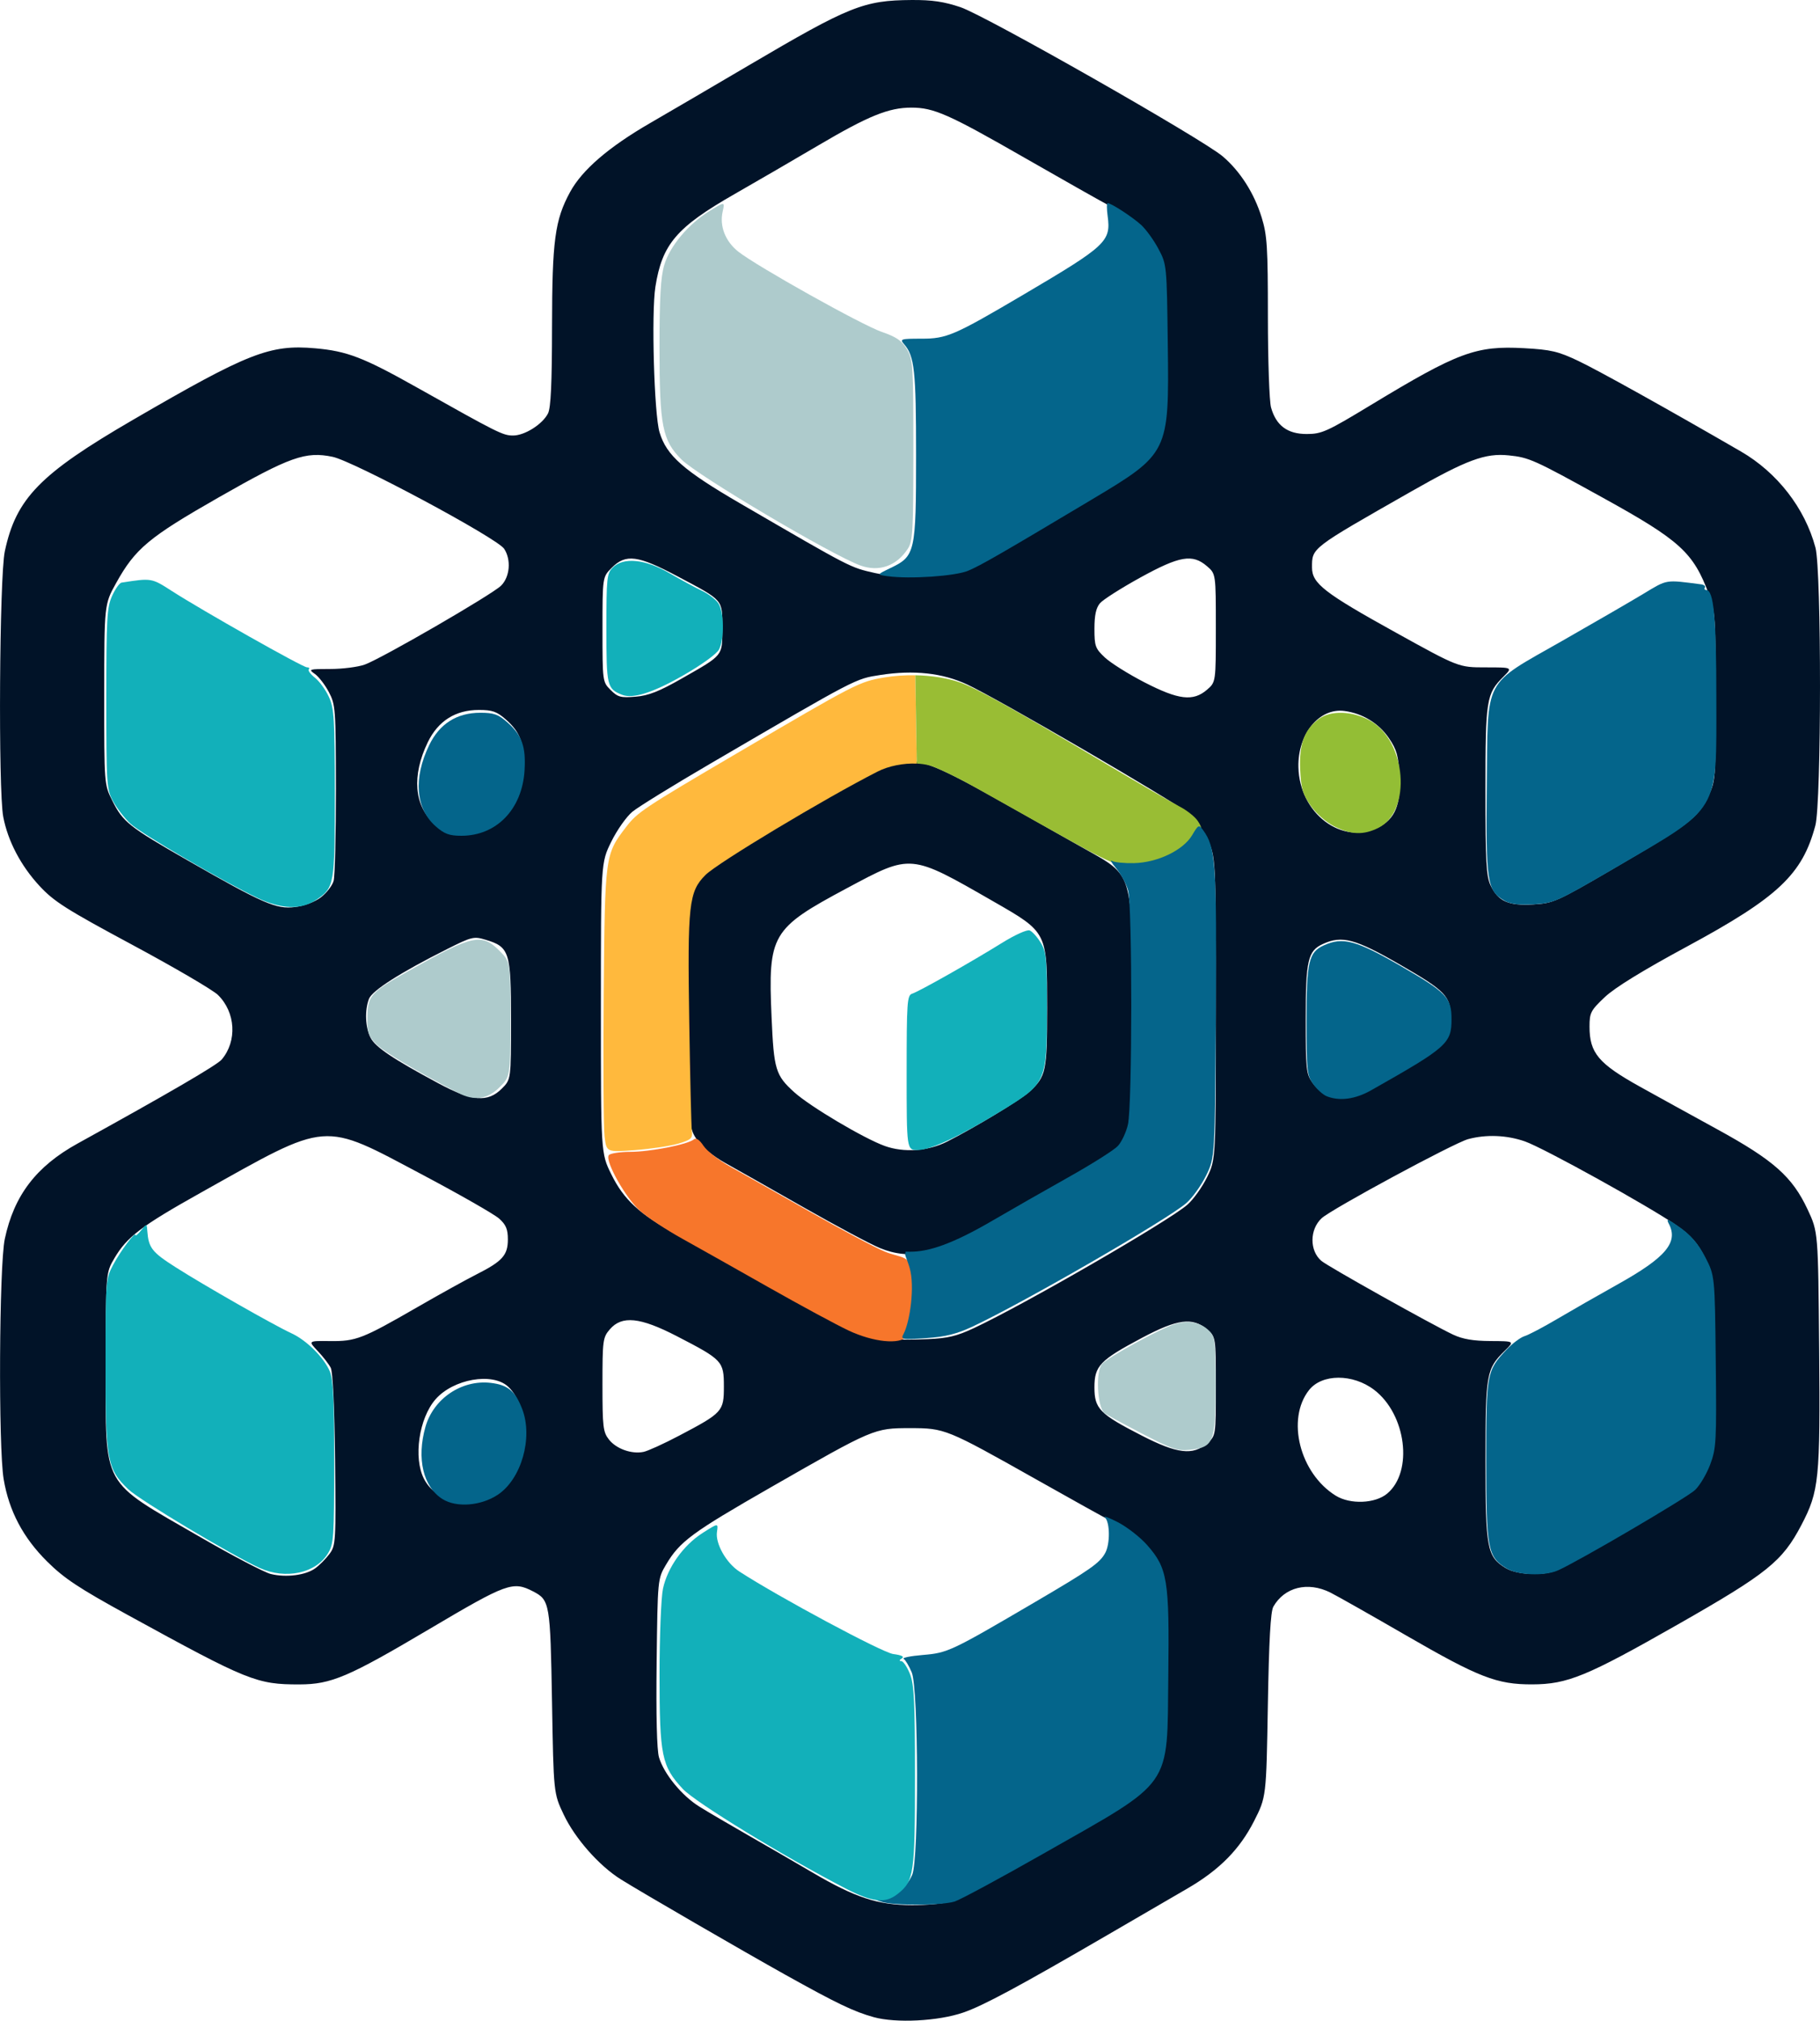<?xml version="1.0" encoding="UTF-8" standalone="no"?>
<!-- Created with Inkscape (http://www.inkscape.org/) -->

<svg
   width="152.698mm"
   height="169.529mm"
   viewBox="0 0 152.698 169.529"
   version="1.1"
   id="svg5"
   xml:space="preserve"
   inkscape:version="1.2.2 (b0a8486541, 2022-12-01)"
   sodipodi:docname="drawing_kndp.svg"
   xmlns:inkscape="http://www.inkscape.org/namespaces/inkscape"
   xmlns:sodipodi="http://sodipodi.sourceforge.net/DTD/sodipodi-0.dtd"
   xmlns="http://www.w3.org/2000/svg"
   xmlns:svg="http://www.w3.org/2000/svg"><sodipodi:namedview
     id="namedview7"
     pagecolor="#ffffff"
     bordercolor="#666666"
     borderopacity="1.0"
     inkscape:showpageshadow="2"
     inkscape:pageopacity="0.0"
     inkscape:pagecheckerboard="0"
     inkscape:deskcolor="#d1d1d1"
     inkscape:document-units="mm"
     showgrid="false"
     inkscape:zoom="0.71023424"
     inkscape:cx="832.11984"
     inkscape:cy="680.76132"
     inkscape:window-width="1866"
     inkscape:window-height="1044"
     inkscape:window-x="0"
     inkscape:window-y="0"
     inkscape:window-maximized="1"
     inkscape:current-layer="g1840" /><defs
     id="defs2" /><g
     inkscape:label="Layer 1"
     inkscape:groupmode="layer"
     id="layer1"
     transform="translate(-17.414,-40.027)"><g
       id="g1840"
       transform="translate(180.663,-7.149)"><path
         d="m -89.948,216.407 c -1.655,-0.456 -3.084,-1.142 -7.408,-3.553 -3.561,-1.986 -12.026,-6.893 -13.793,-7.997 -1.834,-1.145 -3.854,-3.434 -4.807,-5.444 -0.847,-1.788 -0.847,-1.788 -0.979,-9.461 -0.143,-8.271 -0.188,-8.537 -1.582,-9.258 -1.708,-0.883 -2.166,-0.717 -8.748,3.179 -6.772,4.008 -8.199,4.615 -10.854,4.621 -3.595,0.007 -4.309,-0.282 -14.402,-5.821 -4.128,-2.265 -5.339,-3.068 -6.77,-4.487 -2.019,-2.001 -3.201,-4.237 -3.651,-6.909 -0.452,-2.679 -0.38,-17.916 0.095,-20.158 0.773,-3.648 2.633,-6.085 6.109,-8.004 7.644,-4.219 11.693,-6.579 12.086,-7.043 1.315,-1.553 1.174,-3.97 -0.315,-5.426 -0.428,-0.418 -3.656,-2.307 -7.174,-4.197 -5.565,-2.99 -6.578,-3.633 -7.795,-4.947 -1.568,-1.693 -2.656,-3.768 -3.042,-5.799 -0.427,-2.249 -0.321,-20.132 0.131,-22.266 0.941,-4.439 2.946,-6.499 10.739,-11.029 9.689,-5.633 11.502,-6.346 15.295,-6.011 2.68,0.236 4.048,0.761 8.502,3.264 6.85,3.85 7.247,4.049 8.097,4.055 0.976,0.007 2.479,-0.94 2.942,-1.854 0.238,-0.47 0.333,-2.516 0.338,-7.268 0.009,-7.25 0.238,-8.961 1.516,-11.309 1.008,-1.852 3.232,-3.768 6.713,-5.783 1.659,-0.96 5.38,-3.137 8.268,-4.838 8.469,-4.986 9.646,-5.459 13.678,-5.487 1.706,-0.012 2.713,0.137 4.101,0.605 2.104,0.71 20.304,11.065 21.999,12.517 1.472,1.26 2.633,3.082 3.262,5.118 0.462,1.495 0.523,2.47 0.524,8.346 7.9e-4,3.659 0.12,7.078 0.264,7.599 0.422,1.517 1.38,2.23 2.997,2.227 1.255,-0.002 1.698,-0.202 5.37,-2.427 7.335,-4.444 8.825,-4.997 12.866,-4.774 2.256,0.124 2.857,0.266 4.551,1.07 1.674,0.795 7.518,4.05 13.642,7.598 3.047,1.765 5.367,4.757 6.25,8.06 0.514,1.923 0.507,21.386 -0.009,23.323 -1.092,4.103 -3.126,6.02 -10.764,10.147 -3.719,2.009 -6.065,3.453 -6.907,4.251 -1.175,1.113 -1.275,1.307 -1.275,2.465 0,2.215 0.748,3.107 4.233,5.045 1.382,0.769 4.299,2.377 6.482,3.573 4.741,2.598 6.294,3.976 7.583,6.726 0.883,1.884 0.883,1.884 0.968,11.674 0.095,10.983 -0.004,11.963 -1.494,14.807 -1.595,3.046 -2.856,4.06 -10.376,8.344 -7.639,4.351 -9.241,5.01 -12.202,5.02 -2.961,0.01 -4.485,-0.581 -10.557,-4.093 -2.974,-1.72 -5.848,-3.347 -6.387,-3.615 -1.888,-0.939 -3.837,-0.455 -4.777,1.187 -0.232,0.406 -0.368,2.836 -0.461,8.273 -0.132,7.698 -0.132,7.698 -1.157,9.716 -1.206,2.374 -2.91,4.098 -5.59,5.656 -1.019,0.592 -3.995,2.323 -6.615,3.847 -7.487,4.355 -10.511,5.983 -12.192,6.561 -2.107,0.725 -5.633,0.906 -7.519,0.386 z m 6.377,-9.688 c 1.125,-0.373 13.424,-7.354 15.104,-8.572 0.682,-0.495 1.575,-1.47 1.984,-2.166 0.744,-1.266 0.744,-1.266 0.827,-8.221 0.067,-5.664 0.007,-7.215 -0.326,-8.357 -0.501,-1.724 -2.026,-3.524 -3.772,-4.455 -0.702,-0.374 -3.657,-2.021 -6.568,-3.661 -7.545,-4.25 -7.652,-4.293 -10.583,-4.293 -2.999,0 -3.045,0.02 -11.642,4.945 -6.659,3.816 -7.669,4.56 -8.82,6.504 -0.705,1.191 -0.705,1.191 -0.79,8.202 -0.054,4.453 0.018,7.359 0.197,7.964 0.409,1.381 1.91,3.216 3.376,4.13 0.701,0.437 2.524,1.508 4.052,2.381 1.528,0.873 3.969,2.286 5.424,3.141 3.609,2.12 5.502,2.743 8.361,2.751 1.252,0.004 2.68,-0.127 3.175,-0.291 z m -53.224,-27.97 c 0.355,-0.26 0.891,-0.802 1.191,-1.206 0.524,-0.706 0.542,-1.011 0.466,-7.897 -0.049,-4.409 -0.188,-7.375 -0.362,-7.716 -0.156,-0.304 -0.647,-0.938 -1.093,-1.409 -0.809,-0.855 -0.809,-0.855 1.024,-0.833 2.181,0.027 2.714,-0.18 7.328,-2.841 1.873,-1.08 4.115,-2.323 4.982,-2.76 2.161,-1.091 2.62,-1.604 2.62,-2.928 0,-0.853 -0.158,-1.231 -0.728,-1.743 -0.4,-0.36 -3.273,-2.004 -6.383,-3.653 -8.572,-4.546 -7.793,-4.607 -18.649,1.474 -4.996,2.798 -6.199,3.711 -7.249,5.497 -0.726,1.235 -0.726,1.235 -0.726,9.04 0,10.385 -0.491,9.496 7.943,14.37 2.705,1.563 5.358,2.951 5.896,3.084 1.288,0.319 2.938,0.108 3.74,-0.479 z m 104.184,0.163 c 1.671,-0.731 10.848,-6.11 11.521,-6.753 0.4,-0.382 0.971,-1.346 1.269,-2.142 0.505,-1.35 0.536,-1.931 0.464,-8.636 -0.078,-7.188 -0.078,-7.188 -0.877,-8.751 -0.619,-1.21 -1.156,-1.811 -2.381,-2.662 -2.266,-1.576 -11.129,-6.485 -12.694,-7.031 -1.522,-0.531 -3.243,-0.6 -4.763,-0.191 -1.191,0.321 -11.471,5.873 -12.294,6.639 -1.012,0.942 -1.023,2.717 -0.023,3.573 0.544,0.466 9.238,5.334 11.054,6.19 0.802,0.378 1.689,0.53 3.139,0.537 2.021,0.011 2.021,0.011 1.226,0.788 -1.579,1.544 -1.646,1.918 -1.646,9.237 0,7.403 0.125,8.066 1.699,9.026 0.949,0.579 3.178,0.669 4.308,0.175 z m -89.134,-6.625 c 2.581,-1.708 3.232,-6.871 1.108,-8.793 -1.321,-1.196 -4.578,-0.621 -6.063,1.071 -1.4,1.594 -1.885,4.925 -0.974,6.686 1.033,1.997 3.758,2.474 5.93,1.037 z m 74.887,0.193 c 2.197,-1.848 1.591,-6.648 -1.098,-8.699 -1.792,-1.367 -4.383,-1.357 -5.466,0.02 -1.923,2.444 -0.776,6.983 2.236,8.854 1.218,0.757 3.321,0.672 4.328,-0.175 z m -59.417,-4.852 c 3.657,-1.926 3.76,-2.039 3.76,-4.135 0,-2.115 -0.111,-2.234 -3.952,-4.218 -3.08,-1.591 -4.605,-1.747 -5.615,-0.574 -0.589,0.685 -0.62,0.911 -0.62,4.639 0,3.558 0.05,3.982 0.546,4.612 0.612,0.778 1.896,1.237 2.894,1.035 0.364,-0.074 1.708,-0.685 2.987,-1.359 z m 44.293,0.65 c 0.742,-0.639 0.742,-0.639 0.742,-4.786 0,-4.147 0,-4.147 -0.742,-4.785 -1.207,-1.038 -2.477,-0.873 -5.453,0.709 -3.533,1.878 -3.991,2.354 -3.991,4.156 0,1.791 0.429,2.228 3.969,4.045 2.97,1.525 4.286,1.683 5.475,0.66 z m -19.574,-9.668 c 4.237,-1.982 16.376,-8.998 17.928,-10.361 0.501,-0.44 1.244,-1.477 1.65,-2.303 0.738,-1.503 0.738,-1.503 0.738,-14.203 0,-12.7 0,-12.7 -0.744,-14.215 -0.409,-0.833 -1.064,-1.762 -1.455,-2.065 -1.54,-1.191 -16.068,-9.646 -18.654,-10.856 -2.078,-0.972 -4.494,-1.238 -7.294,-0.801 -2.121,0.33 -1.866,0.197 -14.268,7.44 -3.101,1.811 -6.043,3.626 -6.537,4.033 -0.494,0.407 -1.29,1.537 -1.77,2.511 -0.872,1.771 -0.872,1.771 -0.872,13.953 0,12.182 0,12.182 0.87,13.948 1.052,2.137 2.338,3.323 5.51,5.084 1.293,0.718 4.554,2.553 7.246,4.079 8.122,4.603 8.903,4.867 13.824,4.67 1.634,-0.066 2.411,-0.251 3.827,-0.914 z m -7.886,-6.734 c -0.787,-0.324 -3.634,-1.843 -6.326,-3.375 -2.692,-1.532 -5.669,-3.218 -6.615,-3.745 -1.047,-0.584 -1.978,-1.342 -2.381,-1.939 -0.64,-0.95 -0.668,-1.176 -0.875,-7.218 -0.118,-3.431 -0.169,-7.791 -0.114,-9.689 0.151,-5.241 0.069,-5.139 8,-9.781 5.96,-3.488 8.845,-4.925 10.188,-5.075 1.628,-0.182 3.084,0.416 8.557,3.514 2.496,1.413 5.558,3.143 6.805,3.845 4.041,2.275 3.926,1.886 3.932,13.197 0.005,9.297 -0.138,10.812 -1.123,11.863 -0.319,0.34 -2.187,1.52 -4.151,2.622 -1.965,1.102 -4.833,2.742 -6.374,3.643 -4.602,2.693 -6.917,3.212 -9.526,2.138 z m 5.666,-8.928 c 2.291,-1.16 6.16,-3.501 6.883,-4.165 1.409,-1.294 1.498,-1.712 1.498,-7.04 0,-6.398 0.035,-6.329 -4.498,-8.933 -7.017,-4.031 -6.875,-4.018 -12.292,-1.121 -6.356,3.399 -6.631,3.869 -6.33,10.816 0.192,4.424 0.332,4.886 1.91,6.312 1.319,1.192 5.832,3.87 7.583,4.501 1.619,0.583 3.646,0.44 5.245,-0.369 z m -37.372,-4.438 c 0.773,-0.773 0.773,-0.773 0.773,-5.785 0,-5.7 -0.129,-6.106 -2.133,-6.707 -0.99,-0.297 -1.162,-0.255 -3.227,0.782 -3.93,1.974 -6.293,3.481 -6.559,4.182 -0.369,0.97 -0.307,2.399 0.141,3.265 0.407,0.787 1.859,1.761 5.693,3.82 2.817,1.512 4.133,1.622 5.312,0.443 z m 72.872,0.015 c 6.397,-3.62 6.748,-3.931 6.742,-5.989 -0.005,-1.78 -0.424,-2.217 -4.229,-4.416 -3.778,-2.183 -4.884,-2.482 -6.489,-1.75 -1.268,0.578 -1.448,1.361 -1.448,6.311 0,4.2 0.042,4.595 0.562,5.325 1.055,1.481 2.827,1.67 4.862,0.519 z m -88.044,-16.072 c 0.473,-0.361 0.95,-0.978 1.06,-1.371 0.11,-0.394 0.197,-3.871 0.193,-7.727 -0.008,-6.712 -0.033,-7.059 -0.592,-8.118 -0.321,-0.609 -0.85,-1.293 -1.176,-1.521 -0.561,-0.393 -0.494,-0.414 1.286,-0.414 1.033,0 2.339,-0.166 2.903,-0.369 1.42,-0.511 10.675,-5.87 11.436,-6.621 0.744,-0.735 0.864,-2.184 0.256,-3.098 -0.598,-0.899 -12.615,-7.339 -14.387,-7.711 -2.27,-0.476 -3.58,-0.01 -9.55,3.397 -5.874,3.353 -7.008,4.299 -8.616,7.193 -0.992,1.785 -0.992,1.785 -0.996,9.34 -0.003,7.555 -0.003,7.555 0.679,8.923 0.885,1.775 1.407,2.191 6.247,4.964 6.415,3.677 7.506,4.152 9.076,3.955 0.795,-0.1 1.663,-0.426 2.181,-0.821 z m 108.336,-2.344 c 6.404,-3.734 7.131,-4.28 7.983,-5.99 0.697,-1.398 0.697,-1.398 0.697,-8.48 0,-6.603 -0.039,-7.185 -0.571,-8.613 -1.306,-3.505 -2.411,-4.51 -8.894,-8.092 -5.801,-3.205 -6.18,-3.375 -7.9,-3.553 -1.965,-0.203 -3.509,0.369 -8.168,3.023 -8.471,4.826 -8.334,4.721 -8.334,6.391 0,1.332 1.03,2.131 7.047,5.462 5.256,2.91 5.256,2.91 7.524,2.91 2.268,0 2.268,0 1.484,0.786 -1.433,1.435 -1.503,1.878 -1.503,9.551 0,5.967 0.066,7.185 0.432,7.956 0.633,1.334 1.488,1.716 3.571,1.596 1.679,-0.097 1.961,-0.222 6.633,-2.947 z m -94.236,-3.646 c 1.672,-0.845 2.715,-2.619 2.857,-4.859 0.129,-2.021 -0.215,-2.986 -1.451,-4.072 -0.752,-0.66 -1.13,-0.793 -2.259,-0.793 -1.965,0 -3.417,0.919 -4.286,2.712 -1.35,2.788 -1.147,5.331 0.546,6.817 1.147,1.007 2.844,1.079 4.593,0.195 z m 74.606,0.132 c 1.412,-0.705 1.906,-1.903 1.782,-4.322 -0.086,-1.684 -0.227,-2.192 -0.876,-3.152 -0.851,-1.259 -2.218,-2.096 -3.748,-2.296 -2.111,-0.276 -3.914,1.923 -3.856,4.703 0.081,3.893 3.648,6.592 6.698,5.068 z m -58.43,-12.496 c 3.522,-2.01 3.397,-1.854 3.397,-4.239 0,-2.422 0.135,-2.266 -3.743,-4.325 -3.352,-1.78 -4.35,-1.91 -5.537,-0.722 -0.773,0.773 -0.773,0.773 -0.773,5.171 0,4.371 0.004,4.402 0.681,5.079 0.601,0.601 0.846,0.667 2.093,0.563 1.092,-0.09 1.974,-0.438 3.883,-1.527 z m 44.062,0.944 c 0.742,-0.638 0.742,-0.638 0.742,-5.182 0,-4.544 0,-4.544 -0.742,-5.182 -1.223,-1.053 -2.291,-0.869 -5.614,0.962 -1.597,0.881 -3.113,1.846 -3.367,2.146 -0.329,0.388 -0.463,1.005 -0.463,2.138 0,1.464 0.072,1.66 0.881,2.418 0.485,0.454 1.979,1.391 3.321,2.082 2.862,1.474 4.08,1.618 5.242,0.618 z M -82.408,94.989 c 1.068,-0.451 2.68,-1.379 10.232,-5.888 6.628,-3.957 6.633,-3.967 6.519,-13.128 -0.082,-6.64 -0.086,-6.678 -0.786,-7.994 -0.874,-1.644 -1.771,-2.494 -3.759,-3.56 -0.853,-0.457 -4.068,-2.276 -7.144,-4.04 -6.318,-3.625 -7.559,-4.174 -9.438,-4.174 -1.902,0 -3.595,0.687 -7.796,3.162 -2.037,1.2 -5.192,3.034 -7.011,4.074 -4.897,2.8 -6.103,4.21 -6.67,7.795 -0.348,2.205 -0.106,10.697 0.349,12.214 0.582,1.944 2.004,3.196 6.786,5.975 9.383,5.454 9.175,5.346 11.274,5.824 2.096,0.477 6.021,0.34 7.443,-0.261 z"
         style="fill:#011328;stroke-width:0.265"
         id="path810"
         sodipodi:nodetypes="cssssssssssssssssssssscscssssssscscssssscssssssscssssssssssccsssscsssssscssscssscsssssssssssssscssssssssssccssccsssssssssssssssscsssssssssssssssssssssssssssssssssssscssssssscsssssssssssssscssscssscsssssssssccsssssscssssssssscsssssssssssssssssssccssssssssssssscssssssssss"
         inkscape:export-filename="../www/kndp/website/static/img/logo.png"
         inkscape:export-xdpi="116.43905"
         inkscape:export-ydpi="116.43905" /><path
         d="m -37.006,122.752 c -1.478,-0.84 -1.587,-1.541 -1.502,-9.629 0.098,-9.271 -0.38,-8.353 6.355,-12.195 2.659,-1.517 5.709,-3.284 6.776,-3.927 2.049,-1.235 1.808,-1.195 4.853,-0.8 0.244,0.032 0.386,0.151 0.315,0.266 -0.071,0.114 -0.021,0.208 0.11,0.208 0.633,0 0.851,2.318 0.851,9.041 0,9.779 0.426,9.073 -8.68,14.383 -4.672,2.724 -4.954,2.85 -6.633,2.947 -1.224,0.071 -1.963,-0.018 -2.446,-0.292 z"
         style="fill:#04658b;stroke-width:0.265"
         id="path910"
         sodipodi:nodetypes="csssscssssc" /><path
         d="m -51.947,139.144 c -0.309,-0.125 -0.815,-0.582 -1.124,-1.016 -0.52,-0.731 -0.562,-1.125 -0.562,-5.325 0,-4.95 0.18,-5.733 1.448,-6.311 1.605,-0.731 2.711,-0.433 6.489,1.75 3.805,2.199 4.224,2.636 4.229,4.416 0.006,2.057 -0.345,2.369 -6.742,5.989 -1.339,0.758 -2.658,0.933 -3.738,0.497 z"
         style="fill:#04658b;stroke-width:0.265"
         id="path943"
         sodipodi:nodetypes="ssssscss" /><path
         d="m -124.795,138.875 c -3.531,-1.828 -6.298,-3.478 -6.918,-4.124 -0.632,-0.66 -0.735,-0.978 -0.717,-2.222 0.026,-1.829 0.262,-2.092 3.5,-3.915 5.362,-3.018 6.081,-3.175 7.601,-1.655 0.9,0.9 0.9,0.9 0.9,5.715 0,4.815 0,4.815 -0.9,5.715 -1.021,1.021 -2.132,1.176 -3.466,0.485 z"
         style="fill:#aecbcc;stroke-width:0.265"
         id="path1036"
         sodipodi:nodetypes="sscsssss" /><path
         d="m -126.692,116.504 c -1.693,-1.486 -1.896,-4.029 -0.546,-6.817 0.868,-1.793 2.32,-2.712 4.286,-2.712 1.13,0 1.508,0.133 2.259,0.793 1.236,1.085 1.58,2.05 1.451,4.072 -0.206,3.238 -2.357,5.455 -5.293,5.455 -1.019,0 -1.429,-0.15 -2.157,-0.79 z"
         style="fill:#04658b;stroke-width:0.265"
         id="path1079"
         sodipodi:nodetypes="sssssss" /><path
         d="m -126.123,172.944 c -1.62,-1.018 -2.183,-3.395 -1.434,-6.049 0.671,-2.375 3.033,-3.975 5.463,-3.701 1.453,0.164 2.08,0.684 2.662,2.208 0.917,2.402 -0.076,5.871 -2.056,7.181 -1.416,0.937 -3.464,1.096 -4.636,0.36 z"
         style="fill:#04658b;stroke-width:0.265"
         id="path1175"
         sodipodi:nodetypes="ssssss" /><path
         d="m -89.255,206.739 c -0.661,-0.212 -0.661,-0.212 0.03,-0.238 0.919,-0.035 2.064,-0.967 2.515,-2.047 0.56,-1.34 0.524,-15.606 -0.042,-16.963 -0.224,-0.536 -0.529,-1.05 -0.679,-1.142 -0.149,-0.092 0.572,-0.239 1.603,-0.325 2.095,-0.176 2.355,-0.298 9.422,-4.442 4.653,-2.728 5.435,-3.277 5.894,-4.133 0.406,-0.759 0.392,-2.532 -0.024,-2.954 -0.182,-0.185 0.303,-0.008 1.078,0.392 0.775,0.4 1.878,1.261 2.453,1.914 1.716,1.95 1.872,2.911 1.777,10.946 -0.114,9.599 0.533,8.68 -10.533,14.974 -3.565,2.028 -6.887,3.821 -7.382,3.985 -1.012,0.335 -5.1,0.358 -6.112,0.034 z"
         style="fill:#04658b;stroke-width:0.265"
         id="path1271"
         sodipodi:nodetypes="ssssssssscssssss" /><path
         d="m -36.858,178.757 c -1.574,-0.96 -1.699,-1.623 -1.699,-9.026 0,-7.354 0.036,-7.554 1.703,-9.32 0.491,-0.521 1.172,-1.032 1.513,-1.136 0.341,-0.104 1.573,-0.752 2.737,-1.44 1.164,-0.688 3.458,-2 5.098,-2.916 4.043,-2.258 5.101,-3.525 4.258,-5.1 -0.241,-0.45 -0.041,-0.376 0.992,0.366 0.903,0.648 1.533,1.397 2.087,2.479 0.794,1.55 0.794,1.55 0.872,8.738 0.073,6.705 0.041,7.286 -0.464,8.636 -0.298,0.796 -0.869,1.76 -1.269,2.142 -0.673,0.643 -9.85,6.022 -11.521,6.753 -1.13,0.494 -3.359,0.404 -4.308,-0.175 z"
         style="fill:#04658b;stroke-width:0.265"
         id="path1304"
         sodipodi:nodetypes="ssssssssscssss" /><path
         d="m -67.482,167.425 c -1.601,-0.833 -3.002,-1.598 -3.115,-1.7 -0.593,-0.537 -0.736,-3.461 -0.2,-4.106 0.456,-0.549 4.908,-2.993 6.106,-3.352 1.174,-0.352 2.179,-0.154 2.904,0.571 0.475,0.475 0.522,0.893 0.522,4.594 0,4.768 -0.152,5.152 -2.127,5.374 -1.05,0.118 -1.502,-0.035 -4.091,-1.382 z"
         style="fill:#aecbcc;stroke-width:0.265"
         id="path1337"
         sodipodi:nodetypes="ssssssss" /><path
         d="m -51.317,116.501 c -0.686,-0.347 -1.508,-1.071 -1.97,-1.736 -0.669,-0.963 -0.806,-1.439 -0.877,-3.043 -0.095,-2.143 0.351,-3.336 1.584,-4.24 0.982,-0.72 2.785,-0.664 4.239,0.132 3.089,1.69 3.571,7.603 0.735,9.019 -1.242,0.621 -2.297,0.583 -3.711,-0.132 z"
         style="fill:#93be35;fill-opacity:1;stroke-width:0.265"
         id="path1370"
         sodipodi:nodetypes="sscssss" /><path
         d="m -91.058,94.621 c -2.41,-0.874 -13.655,-7.534 -15.013,-8.892 -1.608,-1.608 -1.846,-2.816 -1.846,-9.387 0,-4.193 0.099,-5.926 0.396,-6.925 0.474,-1.598 2.021,-3.442 3.81,-4.543 1.284,-0.79 1.284,-0.79 1.091,0.068 -0.273,1.21 0.231,2.492 1.318,3.349 1.562,1.232 10.355,6.151 12.029,6.729 1.24,0.428 1.693,0.741 2.117,1.463 0.508,0.865 0.539,1.348 0.539,8.47 0,6.77 -0.048,7.626 -0.467,8.265 -0.948,1.447 -2.42,1.967 -3.973,1.403 z"
         style="fill:#aecbcc;stroke-width:0.265"
         id="path1428"
         sodipodi:nodetypes="sssssssssscs" /><path
         d="m -88.772,95.519 c -0.926,-0.129 -0.926,-0.129 0.265,-0.702 2.043,-0.982 2.116,-1.307 2.116,-9.463 5.3e-4,-7.08 -0.13,-8.289 -1.004,-9.3 -0.376,-0.435 -0.288,-0.463 1.461,-0.463 2.115,0 2.739,-0.269 8.54,-3.688 6.977,-4.112 7.361,-4.47 7.077,-6.593 -0.081,-0.603 -0.083,-1.096 -0.005,-1.096 0.291,0 2.082,1.166 2.809,1.828 0.414,0.377 1.069,1.281 1.455,2.008 0.7,1.317 0.703,1.355 0.786,7.994 0.113,9.161 0.109,9.17 -6.519,13.128 -7.552,4.509 -9.164,5.437 -10.232,5.888 -1.076,0.454 -4.907,0.715 -6.747,0.458 z"
         style="fill:#04658b;stroke-width:0.265"
         id="path1461"
         sodipodi:nodetypes="cscssscsssssscc" /><path
         id="path1714"
         style="fill:#ffb93d;fill-opacity:1;stroke-width:0.265"
         d="m -86.451,103.829 c -0.883,-0.016 -1.777,0.044 -2.617,0.186 -2.087,0.352 -2.366,0.495 -12.338,6.351 -7.854,4.612 -8.366,4.953 -9.322,6.203 -1.763,2.304 -1.769,2.349 -1.869,14.043 -0.05,5.821 -0.018,11.181 0.071,11.912 0.162,1.328 0.162,1.328 2.598,1.139 1.34,-0.104 2.972,-0.352 3.627,-0.551 1.034,-0.314 1.179,-0.446 1.101,-1.007 -0.049,-0.355 -0.15,-4.515 -0.223,-9.244 -0.153,-9.797 -0.033,-10.882 1.362,-12.276 1.013,-1.013 9.978,-6.401 14.432,-8.673 0.94,-0.48 2.193,-0.721 3.299,-0.671 z" /><path
         id="path6735"
         style="fill:#99bd34;fill-opacity:1;stroke-width:0.265"
         d="m -86.451,103.829 0.121,7.41 c 0.379,0.017 0.741,0.069 1.067,0.157 0.581,0.157 2.306,0.986 3.834,1.841 1.528,0.855 4.326,2.425 6.218,3.488 5.42,3.047 5.711,3.171 7.447,3.166 1.969,-0.006 4.197,-1.052 4.937,-2.319 0.469,-0.803 0.474,-0.906 0.075,-1.515 -0.235,-0.359 -0.928,-0.908 -1.539,-1.22 -0.611,-0.312 -3.556,-2.022 -6.544,-3.8 -7.283,-4.333 -10.497,-6.122 -11.867,-6.604 -1.059,-0.373 -2.389,-0.58 -3.747,-0.605 z" /><path
         d="m -92.058,158.801 c -1.019,-0.479 -4.055,-2.12 -6.747,-3.646 -2.692,-1.526 -5.953,-3.363 -7.246,-4.08 -1.293,-0.718 -2.866,-1.758 -3.496,-2.311 -1.192,-1.047 -2.945,-4.156 -2.631,-4.664 0.096,-0.156 0.912,-0.285 1.813,-0.287 1.684,-0.004 4.818,-0.619 5.334,-1.047 0.19,-0.158 0.469,0.03 0.811,0.547 0.286,0.433 1.295,1.218 2.241,1.745 0.946,0.527 3.922,2.211 6.615,3.744 2.692,1.532 5.55,3.053 6.35,3.38 1.367,0.558 1.921,0.248 2.373,1.57 0.535,1.567 0.05,4.856 -0.523,5.546 -0.587,0.708 -2.814,0.482 -4.893,-0.496 z"
         style="fill:#f7762b;fill-opacity:1;stroke-width:0.265"
         id="path1747" /><path
         d="m -87.44,159.087 c 0.547,-1.05 0.954,-4.006 0.512,-5.526 -0.234,-0.806 -0.452,-1.122 -0.365,-1.263 0.087,-0.141 -0.207,-0.107 0.436,-0.107 1.499,0 3.457,-0.609 6.889,-2.615 1.528,-0.893 4.385,-2.525 6.35,-3.628 1.965,-1.102 3.833,-2.282 4.151,-2.622 0.319,-0.34 0.703,-1.154 0.853,-1.809 0.364,-1.582 0.374,-18.331 0.011,-19.637 -0.15,-0.541 -0.596,-1.369 -0.991,-1.84 -0.395,-0.471 -0.555,-0.757 -0.357,-0.636 0.198,0.121 1.031,0.205 1.85,0.186 1.977,-0.046 4.127,-1.082 4.875,-2.349 0.516,-0.874 0.566,-0.898 0.909,-0.43 1.067,1.459 1.157,2.731 1.077,15.349 -0.076,12.134 -0.076,12.134 -0.815,13.638 -0.406,0.827 -1.148,1.863 -1.65,2.303 -1.552,1.363 -13.692,8.378 -17.928,10.361 -1.361,0.637 -2.28,0.866 -3.924,0.979 -2.048,0.14 -2.135,0.124 -1.885,-0.356 z"
         style="fill:#05658b;fill-opacity:1;stroke-width:0.265"
         id="path1780" /><path
         d="m -141.63,122.518 c -2.821,-1.335 -9.764,-5.39 -10.673,-6.234 -0.486,-0.451 -1.141,-1.296 -1.455,-1.878 -0.548,-1.014 -0.572,-1.372 -0.572,-8.607 0,-6.742 0.052,-7.663 0.483,-8.621 0.266,-0.59 0.623,-1.094 0.794,-1.121 2.526,-0.393 2.516,-0.394 4.217,0.7 2.586,1.663 10.978,6.404 11.337,6.404 0.178,0 0.247,0.075 0.155,0.167 -0.092,0.092 0.141,0.41 0.518,0.707 0.377,0.297 0.906,1.025 1.176,1.619 0.437,0.963 0.49,1.833 0.492,8.091 0.002,7.686 -0.035,7.898 -1.555,8.922 -1.262,0.851 -2.912,0.801 -4.918,-0.148 z"
         style="fill:#12b0ba;stroke-width:0.265"
         id="path844"
         sodipodi:nodetypes="ssssssssssscss" /><path
         d="m -141.453,178.729 c -2.312,-1.05 -10.081,-5.698 -11.02,-6.594 -1.791,-1.707 -1.92,-2.415 -1.92,-10.498 0,-7.021 0.011,-7.164 0.631,-8.334 0.627,-1.183 1.882,-2.853 1.882,-2.505 0,0.1 0.212,-0.08 0.471,-0.4 0.471,-0.582 0.471,-0.582 0.517,0.037 0.107,1.435 0.383,1.79 2.383,3.063 2.422,1.543 8.222,4.849 9.715,5.538 1.26,0.582 2.711,2.02 3.215,3.187 0.282,0.653 0.368,2.432 0.368,7.642 0,6.346 -0.035,6.847 -0.533,7.653 -1.024,1.657 -3.546,2.192 -5.709,1.21 z"
         style="fill:#12b0ba;stroke-width:0.265"
         id="path877"
         sodipodi:nodetypes="ssssssssssssss" /><path
         d="m -111.05,105.469 c -1.273,-0.506 -1.323,-0.714 -1.323,-5.554 0,-4.236 0.041,-4.63 0.529,-5.118 0.9,-0.9 2.723,-0.72 4.767,0.47 0.944,0.55 2.158,1.208 2.698,1.463 0.541,0.255 1.166,0.725 1.389,1.044 0.491,0.7 0.533,2.977 0.072,3.883 -0.19,0.374 -1.441,1.282 -2.991,2.172 -2.533,1.454 -4.239,1.998 -5.141,1.64 z"
         style="fill:#12b0ba;stroke-width:0.265"
         id="path1112"
         sodipodi:nodetypes="sscssssss" /><path
         d="m -92.303,205.614 c -5.131,-2.648 -12.612,-7.225 -13.666,-8.359 -1.767,-1.902 -1.944,-2.774 -1.944,-9.557 0,-3.242 0.129,-6.496 0.287,-7.233 0.382,-1.78 1.705,-3.642 3.324,-4.676 1.318,-0.842 1.318,-0.842 1.207,-0.09 -0.144,0.98 0.777,2.611 1.875,3.322 3.339,2.163 11.985,6.798 12.911,6.923 0.721,0.097 0.959,0.218 0.723,0.367 -0.219,0.139 -0.238,0.224 -0.05,0.227 0.166,0.002 0.494,0.483 0.728,1.068 0.356,0.89 0.426,2.293 0.426,8.607 0,8.199 -0.086,8.784 -1.459,9.864 -1.041,0.819 -2.098,0.707 -4.362,-0.462 z"
         style="fill:#12b0ba;stroke-width:0.265"
         id="path1238"
         sodipodi:nodetypes="ssssssssscsssss" /><path
         d="m -87.181,137.177 c 0,-5.914 0.04,-6.498 0.457,-6.631 0.581,-0.184 5.036,-2.702 7.547,-4.266 1.067,-0.664 2.094,-1.128 2.314,-1.044 0.217,0.083 0.633,0.542 0.924,1.02 0.478,0.785 0.529,1.329 0.526,5.631 -0.004,6.043 -0.068,6.188 -3.704,8.416 -3.595,2.203 -6.049,3.358 -7.131,3.358 -0.934,-1e-4 -0.934,-1e-4 -0.934,-6.486 z"
         style="fill:#12b0ba;stroke-width:0.265"
         id="path1494"
         sodipodi:nodetypes="ssscscsss" /></g></g></svg>
